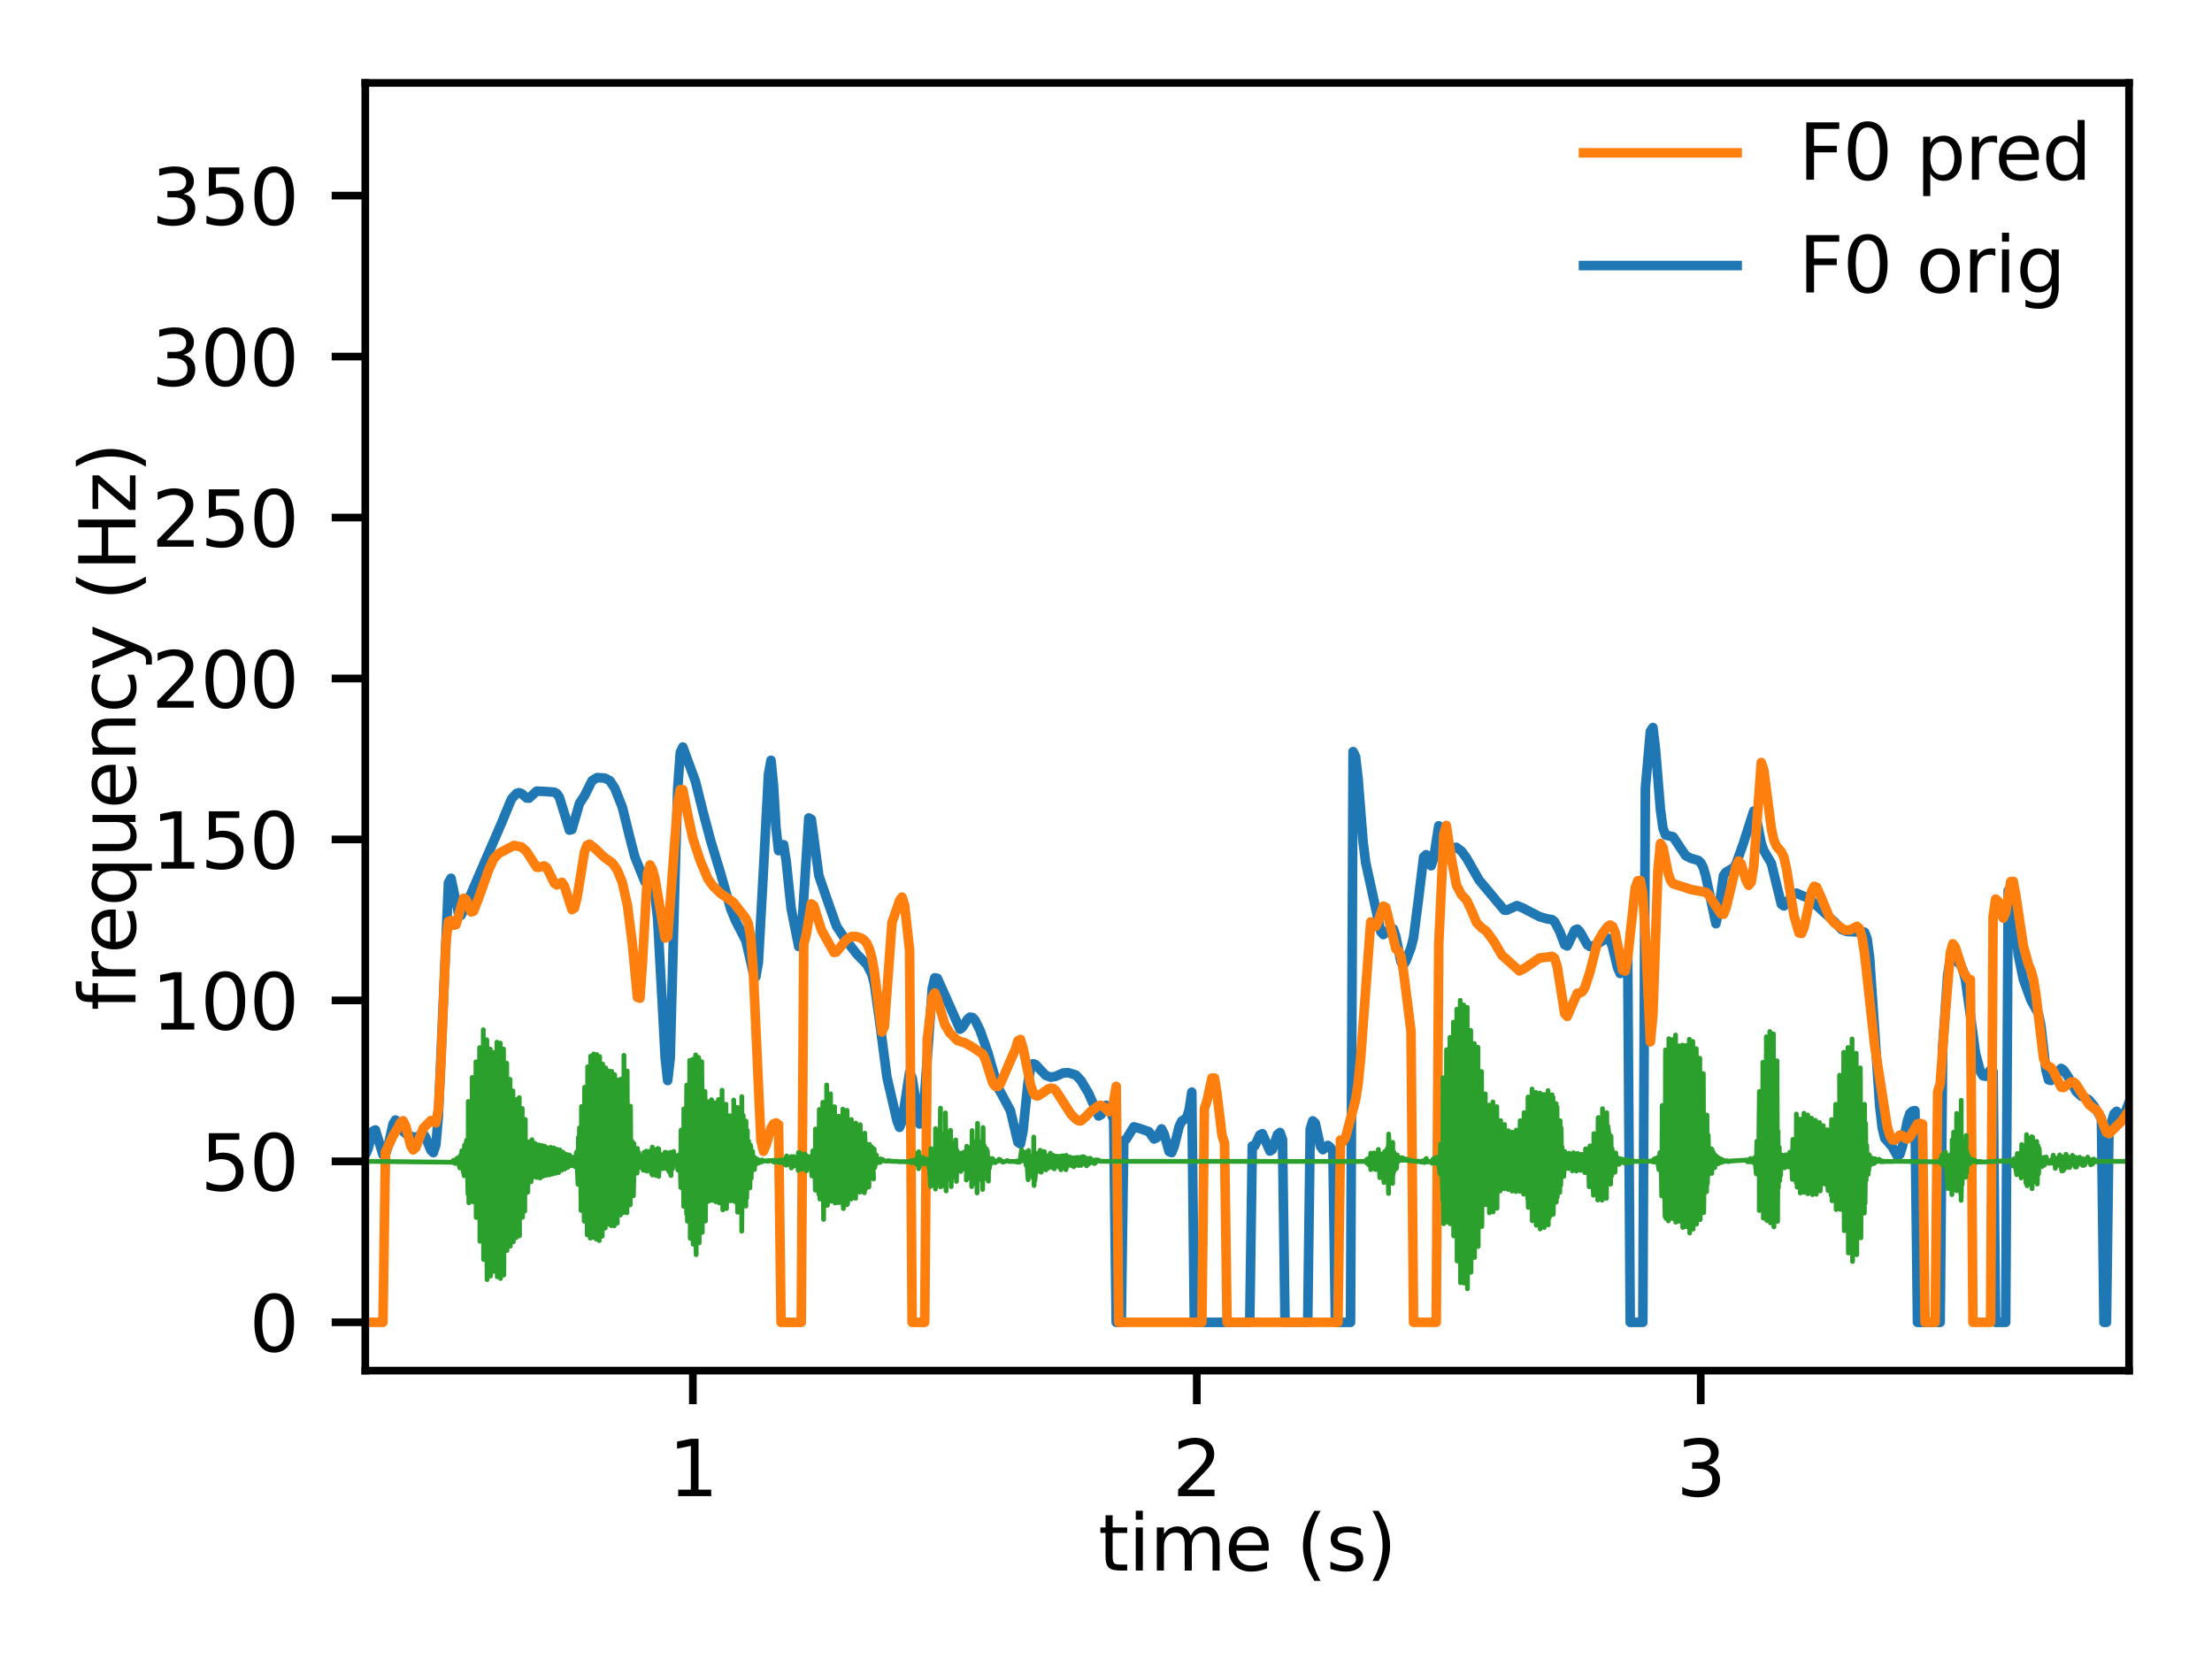 <svg xmlns="http://www.w3.org/2000/svg" xmlns:xlink="http://www.w3.org/1999/xlink" width="307.2" height="230.4" viewBox="0 0 230.4 172.8"><defs><style>*{stroke-linejoin:round;stroke-linecap:butt}</style></defs><g id="figure_1"><path id="patch_1" d="M0 172.8h230.4V0H0z" style="fill:#fff"/><g id="axes_1"><path id="patch_2" d="M38.05 142.76h183.71V8.64H38.05z" style="fill:#fff"/><g id="matplotlib.axis_1"><g id="xtick_1"><g id="line2d_1"><defs><path id="mbd46552c22" d="M0 0v3.5" style="stroke:#000;stroke-width:.8"/></defs><use xlink:href="#mbd46552c22" x="72.168" y="142.76" style="stroke:#000;stroke-width:.8"/></g><g id="text_1" transform="matrix(.08 0 0 -.08 69.623 155.839)"><defs><path id="DejaVuSans-31" d="M794 531h1031v3560L703 3866v575l1116 225h631V531h1031V0H794z" transform="scale(.016)"/></defs><use xlink:href="#DejaVuSans-31"/></g></g><g id="xtick_2"><use xlink:href="#mbd46552c22" id="line2d_2" x="124.656" y="142.76" style="stroke:#000;stroke-width:.8"/><g id="text_2" transform="matrix(.08 0 0 -.08 122.111 155.839)"><defs><path id="DejaVuSans-32" d="M1228 531h2203V0H469v531q359 372 979 998 621 627 780 809 303 340 423 576 121 236 121 464 0 372-261 606-261 235-680 235-297 0-627-103-329-103-704-313v638q381 153 712 231 332 78 607 78 725 0 1156-363 431-362 431-968 0-288-108-546-107-257-392-607-78-91-497-524-418-433-1181-1211" transform="scale(.016)"/></defs><use xlink:href="#DejaVuSans-32"/></g></g><g id="xtick_3"><use xlink:href="#mbd46552c22" id="line2d_3" x="177.145" y="142.76" style="stroke:#000;stroke-width:.8"/><g id="text_3" transform="matrix(.08 0 0 -.08 174.6 155.839)"><defs><path id="DejaVuSans-33" d="M2597 2516q453-97 707-404 255-306 255-756 0-690-475-1069Q2609-91 1734-91q-293 0-604 58T488 141v609q262-153 574-231 313-78 654-78 593 0 904 234t311 681q0 413-289 645-289 233-804 233h-544v519h569q465 0 712 186t247 536q0 359-255 551-254 193-729 193-260 0-557-57-297-56-653-174v562q360 100 674 150t592 50q719 0 1137-327 419-326 419-882 0-388-222-655t-631-370" transform="scale(.016)"/></defs><use xlink:href="#DejaVuSans-33"/></g></g><g id="text_4" transform="matrix(.08 0 0 -.08 114.392 163.581)"><defs><path id="DejaVuSans-74" d="M1172 4494v-994h1184v-447H1172V1153q0-428 117-550t477-122h590V0h-590q-666 0-919 248-253 249-253 905v1900H172v447h422v994z" transform="scale(.016)"/><path id="DejaVuSans-69" d="M603 3500h575V0H603zm0 1363h575v-729H603z" transform="scale(.016)"/><path id="DejaVuSans-6d" d="M3328 2828q216 388 516 572t706 184q547 0 844-383 297-382 297-1088V0h-578v2094q0 503-179 746-178 244-543 244-447 0-707-297-259-296-259-809V0h-578v2094q0 506-178 748t-550 242q-441 0-701-298-259-298-259-808V0H581v3500h578v-544q197 322 472 475t653 153q382 0 649-194 267-193 395-562" transform="scale(.016)"/><path id="DejaVuSans-65" d="M3597 1894v-281H953q38-594 358-905t892-311q331 0 642 81t618 244V178Q3153 47 2828-22t-659-69q-838 0-1327 487-489 488-489 1320 0 859 464 1363 464 505 1252 505 706 0 1117-455 411-454 411-1235m-575 169q-6 471-264 752-258 282-683 282-481 0-770-272t-333-766z" transform="scale(.016)"/><path id="DejaVuSans-28" d="M1984 4856q-418-718-622-1422-203-703-203-1425 0-721 205-1429t620-1424h-500Q1016-109 783 600T550 2009q0 697 231 1403 232 707 703 1444z" transform="scale(.016)"/><path id="DejaVuSans-73" d="M2834 3397v-544q-243 125-506 187-262 63-544 63-428 0-642-131t-214-394q0-200 153-314t616-217l197-44q612-131 870-370t258-667q0-488-386-773Q2250-91 1575-91q-281 0-586 55T347 128v594q319-166 628-249 309-82 613-82 406 0 624 139 219 139 219 392 0 234-158 359-157 125-692 241l-200 47q-534 112-772 345-237 233-237 639 0 494 350 762 350 269 994 269 318 0 599-47 282-46 519-140" transform="scale(.016)"/><path id="DejaVuSans-29" d="M513 4856h500q468-737 701-1444 233-706 233-1403 0-700-233-1409T1013-844H513q415 716 620 1424t205 1429q0 722-205 1425-205 704-620 1422" transform="scale(.016)"/></defs><use xlink:href="#DejaVuSans-74"/><use xlink:href="#DejaVuSans-69" x="39.209"/><use xlink:href="#DejaVuSans-6d" x="66.992"/><use xlink:href="#DejaVuSans-65" x="164.404"/><use xlink:href="#DejaVuSans-28" x="257.715"/><use xlink:href="#DejaVuSans-73" x="296.729"/><use xlink:href="#DejaVuSans-29" x="348.828"/></g></g><g id="matplotlib.axis_2"><g id="ytick_1"><g id="line2d_4"><defs><path id="m9a63756d0e" d="M0 0h-3.5" style="stroke:#000;stroke-width:.8"/></defs><use xlink:href="#m9a63756d0e" x="38.05" y="137.731" style="stroke:#000;stroke-width:.8"/></g><g id="text_5" transform="matrix(.08 0 0 -.08 25.96 140.77)"><defs><path id="DejaVuSans-30" d="M2034 4250q-487 0-733-480-245-479-245-1442 0-959 245-1439 246-480 733-480 491 0 736 480 246 480 246 1439 0 963-246 1442-245 480-736 480m0 500q785 0 1199-621 414-620 414-1801 0-1178-414-1799Q2819-91 2034-91q-784 0-1198 620-414 621-414 1799 0 1181 414 1801 414 621 1198 621" transform="scale(.016)"/></defs><use xlink:href="#DejaVuSans-30"/></g></g><g id="ytick_2"><use xlink:href="#m9a63756d0e" id="line2d_5" x="38.05" y="120.966" style="stroke:#000;stroke-width:.8"/><g id="text_6" transform="matrix(.08 0 0 -.08 20.87 124.005)"><defs><path id="DejaVuSans-35" d="M691 4666h2478v-532H1269V2991q137 47 274 70 138 23 276 23 781 0 1237-428 457-428 457-1159 0-753-469-1171Q2575-91 1722-91q-294 0-599 50Q819 9 494 109v635q281-153 581-228t634-75q541 0 856 284 316 284 316 772 0 487-316 771-315 285-856 285-253 0-505-56-251-56-513-175z" transform="scale(.016)"/></defs><use xlink:href="#DejaVuSans-35"/><use xlink:href="#DejaVuSans-30" x="63.623"/></g></g><g id="ytick_3"><use xlink:href="#m9a63756d0e" id="line2d_6" x="38.05" y="104.201" style="stroke:#000;stroke-width:.8"/><g id="text_7" transform="matrix(.08 0 0 -.08 15.78 107.24)"><use xlink:href="#DejaVuSans-31"/><use xlink:href="#DejaVuSans-30" x="63.623"/><use xlink:href="#DejaVuSans-30" x="127.246"/></g></g><g id="ytick_4"><use xlink:href="#m9a63756d0e" id="line2d_7" x="38.05" y="87.436" style="stroke:#000;stroke-width:.8"/><g id="text_8" transform="matrix(.08 0 0 -.08 15.78 90.475)"><use xlink:href="#DejaVuSans-31"/><use xlink:href="#DejaVuSans-35" x="63.623"/><use xlink:href="#DejaVuSans-30" x="127.246"/></g></g><g id="ytick_5"><use xlink:href="#m9a63756d0e" id="line2d_8" x="38.05" y="70.671" style="stroke:#000;stroke-width:.8"/><g id="text_9" transform="matrix(.08 0 0 -.08 15.78 73.71)"><use xlink:href="#DejaVuSans-32"/><use xlink:href="#DejaVuSans-30" x="63.623"/><use xlink:href="#DejaVuSans-30" x="127.246"/></g></g><g id="ytick_6"><use xlink:href="#m9a63756d0e" id="line2d_9" x="38.05" y="53.906" style="stroke:#000;stroke-width:.8"/><g id="text_10" transform="matrix(.08 0 0 -.08 15.78 56.945)"><use xlink:href="#DejaVuSans-32"/><use xlink:href="#DejaVuSans-35" x="63.623"/><use xlink:href="#DejaVuSans-30" x="127.246"/></g></g><g id="ytick_7"><use xlink:href="#m9a63756d0e" id="line2d_10" x="38.05" y="37.141" style="stroke:#000;stroke-width:.8"/><g id="text_11" transform="matrix(.08 0 0 -.08 15.78 40.18)"><use xlink:href="#DejaVuSans-33"/><use xlink:href="#DejaVuSans-30" x="63.623"/><use xlink:href="#DejaVuSans-30" x="127.246"/></g></g><g id="ytick_8"><use xlink:href="#m9a63756d0e" id="line2d_11" x="38.05" y="20.375" style="stroke:#000;stroke-width:.8"/><g id="text_12" transform="matrix(.08 0 0 -.08 15.78 23.415)"><use xlink:href="#DejaVuSans-33"/><use xlink:href="#DejaVuSans-35" x="63.623"/><use xlink:href="#DejaVuSans-30" x="127.246"/></g></g><g id="text_13" transform="matrix(0 -.08 -.08 0 14.116 105.261)"><defs><path id="DejaVuSans-66" d="M2375 4863v-479h-550q-309 0-430-125-120-125-120-450v-309h947v-447h-947V0H697v3053H147v447h550v244q0 584 272 851 272 268 862 268z" transform="scale(.016)"/><path id="DejaVuSans-72" d="M2631 2963q-97 56-211 82-114 27-251 27-488 0-749-317t-261-911V0H581v3500h578v-544q182 319 472 473 291 155 707 155 59 0 131-8 72-7 159-23z" transform="scale(.016)"/><path id="DejaVuSans-71" d="M947 1747q0-634 261-995t717-361 718 361q263 361 263 995t-263 995q-262 361-718 361t-717-361-261-995M2906 525q-181-312-458-464-276-152-664-152-634 0-1033 506-398 507-398 1332t398 1331q399 506 1033 506 388 0 664-152 277-151 458-463v531h575v-4831h-575z" transform="scale(.016)"/><path id="DejaVuSans-75" d="M544 1381v2119h575V1403q0-497 193-746 194-248 582-248 465 0 735 297 271 297 271 810v1984h575V0h-575v538q-209-319-486-474-276-155-642-155-603 0-916 375-312 375-312 1097m1447 2203" transform="scale(.016)"/><path id="DejaVuSans-6e" d="M3513 2113V0h-575v2094q0 497-194 743-194 247-581 247-466 0-735-297-269-296-269-809V0H581v3500h578v-544q207 316 486 472 280 156 646 156 603 0 912-373 310-373 310-1098" transform="scale(.016)"/><path id="DejaVuSans-63" d="M3122 3366v-538q-244 135-489 202t-495 67q-560 0-870-355-309-354-309-995t309-996q310-354 870-354 250 0 495 67t489 202V134Q2881 22 2623-34q-257-57-548-57-791 0-1257 497-465 497-465 1341 0 856 470 1346 471 491 1290 491 265 0 518-55 253-54 491-163" transform="scale(.016)"/><path id="DejaVuSans-79" d="M2059-325q-243-625-475-815-231-191-618-191H506v481h338q237 0 368 113 132 112 291 531l103 262L191 3500h609L1894 763l1094 2737h609z" transform="scale(.016)"/><path id="DejaVuSans-48" d="M628 4666h631V2753h2294v1913h631V0h-631v2222H1259V0H628z" transform="scale(.016)"/><path id="DejaVuSans-7a" d="M353 3500h2731v-525L922 459h2162V0H275v525l2163 2516H353z" transform="scale(.016)"/></defs><use xlink:href="#DejaVuSans-66"/><use xlink:href="#DejaVuSans-72" x="35.205"/><use xlink:href="#DejaVuSans-65" x="74.068"/><use xlink:href="#DejaVuSans-71" x="135.592"/><use xlink:href="#DejaVuSans-75" x="199.068"/><use xlink:href="#DejaVuSans-65" x="262.447"/><use xlink:href="#DejaVuSans-6e" x="323.971"/><use xlink:href="#DejaVuSans-63" x="387.35"/><use xlink:href="#DejaVuSans-79" x="442.33"/><use xlink:href="#DejaVuSans-28" x="533.297"/><use xlink:href="#DejaVuSans-48" x="572.311"/><use xlink:href="#DejaVuSans-7a" x="647.506"/><use xlink:href="#DejaVuSans-29" x="699.996"/></g></g><path id="line2d_12" d="M19.679 137.73h7.873l.263-19.615.525-1.331.262-.049.262.638.525 1.889.263.12.787-1.364.263.217 1.05 2.3.262-.063.262-.335.525-1.16.525-1.675.525-2.175.262-.556.263-.058.525.41.262-.211.263-.648.262-1.402.525-3.8.262.281.263 1.63 1.05 9.226.262.305.262-.569.525-1.909.263-.134.787 2.58.263-.053.262-.787.525-2.358.262-.414.263.3.525.888.525.429.787.214.787-.43.263.438.525 1.311.262.246.262-.806.263-3.043 1.05-24.262.262-.464.787 3.685.263.165.525-1.05 2.362-5.485 1.312-3.034 1.05-2.537.525-.574.262-.08.262.085.525.457.263.02.787-.73.787.03 1.05.08.263.144.262.382.525 1.694.525 1.732.262-.066.788-2.717.525-.805.787-1.563.525-.321.787.051.525.265.525.786.787 1.98.787 3.188.525 2.01 1.05 2.59.787.596.263.86.262 2.321.525 9.571.263 4.961.262 2.376.263-2.31.524-19.805.263-8.408.262-3.644.263-.572 1.312 3.564.787 3.17.788 2.969 1.05 3.461 1.05 3.684.524 1.27 1.05 2.043.525 2.225.262 1.214.263.332.262-1.52.525-9.532.525-10.029.262-1.467.263 2.642.262 4.434.263 2.33.262-.175.263-.444.262 1.648.525 4.996.787 3.965.263-.974.787-12.42.262.143.788 5.874.787 2.284 1.05 2.975.787 1.182 1.312 1.71 1.05 1.077.525 1 .262.997.525 3.69.788 6.058 1.05 4.552.262.683.262-.612.788-5.09.262.524.787 4.83.263-.443.262-2.667.788-11.03.262-1.08.263.047.787 1.744 1.575 3.557.262-.193.525-.85.262-.212.263.04.262.28.525 1.075.787 2.242 1.05 3.644 1.312 2.439.525 2.207.263 1.104.262.162.263-1.3.524-5.08.263-1.472.262-.487.263.088 1.05 1.117.524.194.525-.093.788-.35.525-.023.787.243.525.566.787 1.311 1.05 2.383.262-.135.525-.976.263.218.525 1.29.262 21.099h.525l.262-18.942.263-.139.787-1.279.525.141 1.05.361.525.761.262-.118.525-.93.262.516.525 1.842.263.112.262-.635.525-2.093.262-.548.525-.36.263-.9.262-1.763.263 23.974h5.773l.263-18.365.262-.018.525-1.13.263-.133.787 1.81.262-.169.525-1.556.263-.21.262.725.263 19.046h2.362l.262-20.13.263-.853.262.241.525 2.375.262.385.525-.446.263.206.262.451.262 17.77h1.575l.263-59.44.262.527.262 2.32.525 6.586.263 2.116 1.574 7.197.263.303.262-.172.525-.552.263.154.262.804.525 2.6.262.338.263-.423.525-1.383.262-1.045.525-4.09.525-4.304.262-.243.525 1.153.263-.81.525-3.35.262.403.525 1.72.262.24.788-.123.525.393.525.71 1.312 2.3 2.624 3.14.263.01 1.05-.482.524.2 1.837.95.788.228.525.09.262.212.525 1.013.525 1.386.262.123.788-1.646.262-.108.262.256.788 1.387.262.168.525-.12.787-.47.525-.294.263.232.262.714.525 2.174.263.574.262-.16.525-1.719.262 38.214h1.313l.262-55.607.525-5.955.262-.39.263 2.17.525 6.419.262 1.911.263.692.787.191 1.312 1.954.525.277.787.227.263.233.262.516.263.92 1.05 4.921.262-1.24.525-3.774.262-.353.787-.455.263-.399.787-2.222 1.05-3.286.262.66.525 2.69.263.758.787 1.332.525 2.15.525 2.124.262.163.525-.64.525-.65.263-.037 1.312.573 2.624 2.399.788.833.524.186 1.313.064.262-.052.262.061.263.659.262 1.967.525 7.646.525 7.822.263 2.269.262 1.093.787.9.525.964.263-.17.262-.825.525-2.679.262-.774.263-.236.262-.052.263 22.052h2.362l.262-28.665.525-7.574.263-1.583.262-.25.787.815.263.535.262.976.525 3.755.525 3.931.525 1.972.262.407.263.053.525-.656.262.157.263 26.127h1.05l.262-44.97.262.449.263 1.717.525 4.518.524 2.552.788 2.164.787 1.414.262 1.29.525 4.625.263.983.262.064 1.05-1.255.262.169.525.795.788 1.453.525.478.787.377.525.627.787 1.322.263 21.228h.262l.262-19.968.525-1.762.263-.246.525.638.262-.271.525-1.326 1.05-.782.262.383 1.312 4.637.263.806.262 17.89h.525l.263-29.102.262-.953.263.294.787 4.563.525 1.355 1.05 5.438.262-.084.262-.364.263.07.262.572.263 18.212h.262l.263-17.877.525-1.617.262-.006.192.445h0" clip-path="url(#p16bd7ea225)" style="fill:none;stroke:#1f77b4;stroke-linecap:square"/><path id="line2d_13" d="M19.679 137.73h20.208l.263-17.725.787-1.679.525-.894.262-.526.263-.165.262.524.525 2.06.262.446.263-.236.787-2.01.788-.808.524.239.263-1.403.262-4.82.525-12.625.263-2.124.262-.093.263.483.262-.066.787-2.751.263.144.525 1.28.262-.084.525-1.37 1.05-2.945.525-1.146.524-.55 1.575-.825.787.16.525.472 1.05 1.635.263.012.524-.146.263.185.525 1.067.262.54.263.185.525-.273.262.383.787 2.46.263-.157.262-1.045.788-4.83.262-.668.262-.115.525.413 1.05.991.787.55.525.744.525 1.304.525 2.337.525 4.058.525 5.564.262.081.263-3.77.525-9.212.262-.891.262.486.263.98 1.05 6.135.262-.117 1.05-14.017.262-1.308.263.004.525 2.647.525 2.437.787 2.356.787 1.862.525.733.787.76 1.313.915 1.312 1.677.262.572.263 1.488.262 3.594.788 17.477.262 1.135.262-.606.525-1.8.263-.443.262-.104.263.17.262 20.603h2.1l.262-39.368.263-1.042.524-3.172.263.194.787 2.514 1.312 2.35.263-.056 1.05-1.313.524-.285h.525l.525.185.263.187.262.33.263.552.262.911.262 1.43.788 6.339.262-.553.788-10.825.787-2.29.262-.378.263.796.525 4.714.262 38.78h1.312l.263-29.425.525-4.452.262-.426.263.63.787 2.675.525.858.787.795.787.24.788.441 1.05.713.262.54.787 2.472.263.35.262.024.263-.263 1.574-3.615.263-.882.262-.132.263.85.787 3.872.262.776.263.34.262.028.525-.335.525-.37.262-.093.263.036.262.207.525.804 1.05 1.65.525.535.262.16.263.017.525-.458.525-.55.787-.574.262-.029.263.14.525.508.262-.158.263-.936.262-1.538.262 24.575h8.661l.262-22.264.263-.775.525-2.406.262.003.263 1.656.525 4.321.262.824.262 18.64h11.548l.262-18.987.263.178.262-.432 1.05-3.92.262-1.658.263-2.624 1.05-14.26.525.466.262-.536.525-1.569.262.127 1.05 4.329.263.19.262.575.262 1.534.788 6.278.262 30.31h2.362l.263-39.366.525-11.453.262-.932.525 3.415.525 2.769.525 1.037.525.532.524 1.105.525 1.25.525.547.525.379.787 1.095.788 1.362 1.837 1.655.525-.255 1.574-1.081.525-.072.525-.052.263-.054.262.203.262.826.788 4.954.262.271 1.05-2.406.262-.023.263-.153.262-.42.525-1.61.788-3.119.524-.92.525-.705.263-.162.262.146.263.603.787 3.948.262.092.263-1.44.787-7.234.263-.725.262-.015.263 1.387.262 4.204.525 11.203.262-2.808.525-15.128.263-2.724.262.426.525 2.64.262.78.263.346.787.245 1.05.352 1.575.292.262.236 1.312 2.007.263.045.262-.623 1.05-4.355.262-.563.263.286.525 1.778.262.464.263-.325.262-1.647.787-10.817.263.758.787 6.132.263 1.186.262.625.525.613.262.581.263 1.165.787 4.898.525 1.79.262.056.263-.634.787-3.759.263-.52.262.106.525 1.2.787 1.894.525.617 1.05.737.525.019.787-.401.263.257.262.89.262 1.701 1.05 9.584 1.312 8.44.263.884.262.478.263.032.525-.528.262.076.263.246.262.086.262-.221.788-1.342.262-.062.263.078.262 20.645h1.05l.262-24.004.263-.823.525-7.226.525-6.405.262-.967.262.336.788 2.49.525.851.262.05.263 35.698h1.837l.262-42.285.263-1.797.262.219.262 1.177.263.59.262-.572.525-3.228.263-.026.262 1.423.787 5.266.525 1.937.263.627.262.932.263 1.617.787 6.601.262.69.525.3.263.42.787 1.616.262.04.788-.582.262.018.263.237 1.312 2.09.525.412.262.164.263.337.787 1.997.262.13 1.313-1.3.787-1.128.262.468.788 3.768.262 17.842h7.349l.262-35.885.263-2.485.262-1.414.192.163h0" clip-path="url(#p16bd7ea225)" style="fill:none;stroke:#ff7f0e;stroke-linecap:square"/><path id="line2d_14" d="m38.047 120.968.731-.002 8.264.094.026.023.07-.101.071-.119.036.138.099.15-.063-.251.086.09.03-.132.055.329.013-.115.023.076.04-.214.045-.253.056.282.01-.05.05-.323.048.374.155.685-.089-.851.092.82.082-1.297.046.89.01.34.065-1.667.007-.023.013.284.144 1.979.004-.096.121-2.75-.046 3.182.069-1.976.046 1.95.052-3.099.089-.573-.056 3.07.072-2.242.007.193.131 4.611.017-.827.01-8.839.058 10.559.046-6.782.073 3.745-.06-4.47.112 3.054.007-1.375.068 3.018.03-.872.095 3.436-.026-12.818.036 7.985.023 4.96.03-8.926.062 4.843.026-1.734-.013 2.196.095-.123.121 3.317.014-14.142.026 16.217.078-10.394.02 7.939.095-4.293.017-1.174.023 4.372.052-.204.072-13.944-.026 15.99.05-4.424.006 8.606.062-15 .043 8.593.016-6.024.063 6.25.036-2.604.101 5.628-.059-7.067.076 6.243.013-18.056.03 23.936.075-15.809.013 12.663.03-13.706.075 6.837.01-2.797.003-1.046.026 8.361.07-4.784.065 12.374-.03-24.98.06 7.14.062 12.348.03-14.963.039 6.783.01-2.733.065 8.402.03-3.618.095 11.25-.03-23.634.046 16.713.105-12.994-.033 13.007.043-4.783.075-3.76-.059 9.213.086-2.801.042 2.873.03-6.384.01.094.01-10.83.026 22.8.075-15.941.072 10.221-.026-12.254.079 8.003.118-13.9-.026 17.762.032-13.37.023 20.047.096-7.94.003.096.003-1.318.02-8.334.023 10.355.075-6.177.023 3.304.043 2.563.023-9.028.006-7.867.027 24.522.075-17.574.023 11.43.023-12.019.069 7.24.033-3.16.016 4.662.043 1.836.023-8.71.006-7.606.027 23.537.075-17.425.023 13.003.023-14.363.072 9.257.056 2.616-.03-8.304.076 7.627.01-14.48.026 19.513.079-10.484.02 8.283.022-13.207.046 3.508.003-.836.073 8.057.006 2.013.053-14.823.013 1.16.003-1.495.026 17.377.072-12.123.007 9.644.026-12.19.079 7.284.095-8.792-.046 13.72.066-8.395.023 10.392.023-14.556.065 6.788.007 3.496.01-8.73.092 4.769.095-6.576-.06 12.273.066-6.359.02 8.453.026-13.635.063 5.735.003.033.006 4.067.01-8.939.092 4.866.092-6.707-.06 12.261.067-4.721.02 6.863.025-12.598.063 4.646.01 4 .023-8.16.078 4.46.089-5.609-.06 11.288.08-5.591.01 5.633.072-9.781.026 6.573.023-6.093.088 5.156.02 3.497.056-8.295.003-1.243.026 7.716.08-5.421.071 3.372.043-1.425.043 3.324.045-3.955.007.244.06-1.528-.027 2.614.079-1.47.072 1.106-.026-1.455.068 1.225.036.997.023 1.144.073-2.527.02-1.856.075 2.284.013-.414.134 2.003-.124-2.43.128 2.417.092-3.484.036.506.088 1.795-.075-1.862.108 1.614.007-.177.039.943.02.744.075-2.27.053-1.134.042 1.387.01-.172.013-.055.128 2.294.125-3.403.02.332.12 1.995.004-.082.05.957.078-2.427.05-.7.071 1.474.119 1.58-.076-1.639.128.816.075-2.05.066.861.135 1.953.006-.147.122-2.717.052 1.038.138 1.746.046-.728.082-1.995.042 1.033.007-.032.016.283.118 1.36.023-.275.092-1.981.02-.248.062 1.053.125 1.385.056-.859.072-1.516.056.909.14 1.216.024-.243.105-1.646.052.705.151 1.052.013-.11.118-1.425.06.631.13.729.014-.086.128-1.198.055.49.174.627.017-.11.091-.772.07.185.18.806.026-.296.125-1.212.033.253.006.07.121 3.02-.075-3.433.092 1.922.023-3.381.082 3.977.003-.06.033-4.91.108 2.565.053 6.042.032-6.874.014-3.95.042 8.55.043-.964.013-3.018.02-4.478.052 7.538.036-2.65.013-1.746.04 6.09.026 2.617.03-9.798.01-4.15.042 12.668.053-5.62.022-5.746.046 9.923.043-4.626.023-1.05.026 5.626.023 4.204.043-17.52.046 15.005.069-12.167.046 10.634.055-5.764.04 7.257.013 2.895.043-18.964.052 15.225.066-11.875.039 12.049.072-5.913.017 3.612.026 5.787.033-15.063.006-4.048.043 17.65.052-7.54.023-6.732.036 12.105.05-4.778.02-1.572.032 6.977.016 3.182.04-19.238.049 15.466.066-12.087.055 7.69.053-2.278.026 5.72.02 4.874.042-19.172.05 15.5.062-11.738.066 5.715.046-1.243.016 3.37.026 7.12.046-17.938.05 14.81.055-11.978.072 6.354.043-1.56.026 5.847.02 3.616.042-15.955.004-.74.042 14.72.007-.753.052-11.566.082 6.896.082 6.99-.045-8.77.068 2.913.023-10.113.043 13.608.056-10.861.003-.63.036 10.347.036-3.202.007-.092.003.127.085 6.826-.046-8.517.066 3.14.023-10.703.062 13.87.036-11.247.004-.582.036 9.2.03-1.908.104 6.767-.049-8.171.069 2.563.023-10.139.066 13.545.032-10.997.004-.585.033 8.448.032-.931.109 5.984-.056-7.974.072 4.813.026-11.742.066 12.722.033-9.208.006-1.352.056 7.607.03-2.266.088 6.554-.046-7.146.069 2.234.023-9.244.062 12.974.03-7.91.01-2.162.055 7.293.03-2.635.112 6.341-.066-7.162.069 5.218.023-14.436.069 15.542.023-6.423.013-3.705.069 6.785.01-.993.049-2.385.026 3.695.05 3.885.022-11.64.003-3.133.07 13.305.032-7.168.003-.205.046 3.216.082-1.389.036 3.752.007-.192.02 1.514.02 1.121.029-10.283.036 5.304.108-1.677-.069 4.798.072-4.106.03 3.125.089-.336.091-3.222-.049 5.446.076-4.223.023 1.826.075-2.484.01.569.01-.569.016 1.013.007-.188.023 1.451.032-2.316.06 1.837.085-1.853-.04 2.581.073-2.03.006.705.089-.85.016.283.003-.246.04 1.215.059-.827.115 1.17.105-1.138.016.157.062-.234.053 1.385.095-1.765-.085 1.859.105-1.541.026 1.513-.007-1.668.096 1.181.101-1.469-.062 2.03.072-1.489.046 1.549-.016-1.725.082 1.193.006-1.322.056 1.593.05-.71.052.713.006-1.652.036 1.056.053-1.23.016 1.894.04-.857.085 1.208-.003-2.056.006.754.102-1.365-.095 2.759.098-1.126.003 1.272.004-2.647.101.895.073.72-.046-.933.085.689.098 1.303.007-2.602.003 2.39.007-2.45.101 1.532.046-1.336.017 1.849.046-1.698.105 2.292-.086-2.77.089.535.013-.494-.007 2.873.07-1.625.045.632-.006-1.237.069.886.062-.928.016 1.256.033-.692.102.903-.007-1.203.01.333.043-.432-.017 1.14.076-.419.003.514.053-1.048.052.862.046-1.451-.007 1.638.076-1.355.098 1.432-.088-1.724.101.81.023-.747.056 1.584.026-.79.109.732-.06-1.428.063.785.046-.888-.017 1.974.08-.756.091-1.275.007 2.394.006-2.03.026 2.068-.016-2.387.102 1.206.052-1.09.017 1.548.046-1.193.062.67.016-1.265.03.618.003-.253.085.81.017-.631.108.777-.089-.889.092.4.013-.385.076 1.02.016-.222.082.69-.062-1.017.085.046.095-.622-.068.909.091-.57.102 1.442-.026-1.773.046 1.253.003-.033.01.863.026 1.325.02-5.074.013-.92.023 4.32.075-3.608.102 4.316.02-1.914.003-.002.007.068.042 4.778.007-5.184.006-4.972.073 8.872.036-8.244.003-.03.102 7.173.023-2.281.003-.019.065-7.957-.016 13.429.05-2.956.006-2.76.052-5.252-.023 11.726.08-4.54.032-5.864.075 6.268.03 4.06.02-16.678.039 10.1.072-6.481-.056 14.912.089-3.9.036-7.629.072 6.026.112 6.12-.056-19.257.059 15.86.05-12.372.071 3.286.105 10.102.013-5.262.01-12.079.056 20.815.053-18.271.006 3.388.016 9.701.099-5.115.072 5.41.01-9.608.006-6.055.053 19.314.052-14.499.004-1.476.016 11.551.072-2.714.004.088.01-2.218.036-1.55.022 7.22.027-1.107.082 3.612-.056-17.772.069 9.054.059 3.175-.02-7.357.07 3.607.006.545.114 5.097-.052-5.416.06 4.716.029-10.33.052 13.505.06-10.412.038 7.194.076-3.656.092 3.784-.076-3.952.086.836.01-6.228.055 10.37.05-7.318.006.162.04 5.647.078-4.284.003-.228.046 3.13.043 2.528.026-10.217.046 9.721.03.77.01-3.637.013-3.605.072 5.36.026-3.308.128 4.223-.105-5.803.108 5.653.03-9.047.072 9.718.003.586.046-8.092.05 6.27.072-4.442.039 3.672.079-8.058-.013 9.595.052-2.094.04 3.275.039-8.085.006 1.076.043 4.639.052-4.793.027 1.164.003-.127.026 2.645.01-.035.079 2.934-.05-3.39.053 1.668.01-9.437.075 12.464.027-5.536.01-3.516.055 5.754.046-2.616.013-1.413.076 4.236.01-.633.095-7.285-.043 9.592.066-3.035.065-4.54-.036 8.858.079-6.412.01 3.79.078-4.816.023 2.056.122 4.51.003-1.564.03-7.239.075 8.867.01-6.822.003-.65.076 5.776.016-2.209.108 1.596-.055-4.138.062 3.124.095-5.022-.016 7.686.02-4.352.088 5.075-.072-10.565.092 5.454.068 2.992-.036-5.262.08 3.702.032-3.169.052 4.13.023-.75.01-.66.046 2.001.02 2.545.006-7.256.004-2.96.01 10.925.095-6.096.042-2.768.033 5.418.026-.283.05-4.093.062 3.662.098 3.518-.078-5.123.082 2.718.026-9.002-.01 14.02.095-8.76.062-3.296-.045 7.254.072-2.608.026 2.314.052-5.109.033 3.506.007-1.506.04 2.875.058-.188.033 2.906.01-8.859.056 5.957.091-4.967-.075 7.023.098-4.907.03 2.195.072-3.232.013 2.496.007-1.155.079 2.08.016-.172.023 1.643.056-4.472.016.68.023-.514.036 3.308.04-1.366.118-1.43-.053 1.476.06-.656.091.674-.079-1.112.109.794.02-.062.016.462.013-.159.006.469.072-1.233.023.087.05.612.098-.277.102-.259-.089.32.099-.092.065.17-.056-.247.102.126.108-.12-.091.168.098-.12.108.081-.092-.143.095.1.092-.175-.075.184.102-.102.095-.015-.066.088.079-.05.338-.01.003.02.056.012.04-.054.009.006h.082l-.075.044.098-.026.003.04.076-.075.03.019.294-.023.105.14-.095-.165.105.157.086-.146.006.19.017-.166.003.12.108-.07.099-.066-.092.089.095-.018.026.072-.007-.136.09.074.1-.047-.094.087.098-.025.046.095.036-.218.026.139.072-.163.027.273.006-.173.072.177.007-.25.033.11.049.12.026-.214.033.171.026-.216-.006.272.095-.224.108-.105.003.547.105-.742-.006.788.016-.68.043.683.016-.964.053.699.02.08-.004-.469.007.415.062-.502.036.635.013-.529.007.51.003-.531.102.499.065-.607.027.76.016-.714.085 1.013-.006-1.193.03.506.042-.486-.036.89.102-.306.032.228.05-.6.006.472.036-.699-.026.991.102-.418.082-.45.006.711.007-.373.013.496.026-.854.072.725.02.12.092-.86.056 1.346.026-1.85.026 1.477.105-1.237-.036 1.386.046-1.255.046 1.127-.016-1.472.082 1.048.068-.883-.016 1.536.06-1.448.045 1.189.066-.92.088.733-.049-.782.072.615.092-.964.007 1.523.006-.723.092.907-.016-1.337.036.85.065-1.03-.016 1.545.065-.754.092.407-.072-1.025.085.842.014-.636.042.682.056-.406.007.407.052-.736.02.166.049-.424.04.973.012-.427.089 1.484.036-.397.062-2.227.066.241.069-.075.111 2.987.017.951.006-4.484.004-1.89.01 5.868.091-1.241.023-.644.027-3.46.085 2.973.043-2.44.042 4.52.007-.639.023 1.856.052-8.824.02 3.659.092-1.242-.056 6.912.062-4.687.07 3.018-.057-6.689.096 3.464.032-1.957.043 6.442.013-.395.02.828.026-5.944.003-4.158.08 12.2.025-4.516.03-5.755.072 7.345.003.235.036-4.618.007-1.165.082 5.07.003.485.056-2.713.007-8.376.078 12.539.023-4.739.01-1.067.007 2.182.069 1.97-.053-8.064.089 4.3.042-1.822.128 6.186.01-10.558.056 11.189.052-6.157.03-2.146.05 6.666.002.837.053-6.515.049 4.338.115 2.862-.102-4.32.105 3.19.007-8.6.059 10.031.046-4.278.039-3.723.05 7.002.019-3.575.118 1.943-.079-4.565.082 4.078.095-5.933-.03 9.011.05-6.01.036 5.211-.023-7.769.099 3.457.016-2.565.046 6.12.043-2.751.072 2.216-.06-5.544.096 3.11.02-.481.01 1.792.049 3.366.013-9.895.026 3.956.007-2.818.023 9.222.082-7.114.006-1.089.053 5.831.036-3.278.075 2.712-.059-5.022.095 3.058.082 4.507-.062-5.284.069.072.006-4.63.056 9.728.046-3.367.046-4.033.046 4.66.006-.264.007.97.043-4.58.059 3.663.059-2.39.04 3.226.002-.045.01 1.346.01-.258.003.586.014-8.282.068 3.557.004-.048.026 4.048.043-5.734.042 3.24.082-2.709-.062 3.962.098-1.975.076-.713-.06 1.842.073-.253.052 2.993.014-7.845.016 2.248.02-1.478.062 6.118.026-4.2.01.773.007-1.205.003-.648.062 3.913.043-2.795.006-.525.066 2.455.03-.693.085 3.245-.053-3.796.072.457.007-3.699.098 6.652.046-4.8.086 1.537.046-1.323.042 2.249.02.069.04-.819.003-.09.032 1.819.027 1.797.042-6.204.013 1.59.007-1.043.059 5.265.046-4.427.003-.05.023 1.118.04 1.294.059-2.576.177 4.431.023-2.599.04-1.842.061 3.548.004-.12.049-2.776.082.849.04-1.23.058 1.73.128 1.61-.085-2.257.105 1.149.04-2.016.072 1.919.167-1.29.03.28.137.512.013-.04.148-.29.03.118.029.186.059-.365.013.036.003-.012.04.229.02-.061.006.027.033-.167.069.134.059-.101.055.103.227.042.14.005.007-.016.128-.037.22.054.19.008.132.012.262-.003.345.04.662-.006h.109l-.096.02.102-.008.121-.023.004.01.098.012-.069-.028.079.002.207.077.006-.11.023-.068-.01.223.096-.163.068.118-.01-.14.053.05.046.123.01-.208.052.07.066-.146-.007.272.053-.165.01.15.065-.215.03.047.052-.244-.01.63.06-.326.088.433-.052-1.314.055 1.05.046-1.156-.01 1.765.076-.806.006.593.007-1.171.095.798.007-.404.049.43.056-.228.006.17.013-.274.086.066.039-.333.026.638.036-.106.004.11.046-.582.052.189.053-.117.03.253.015-.061.105.292-.072-.478.076.296.003-.227.075.367.033-.305.06-.1-.007.183.01-.099.121.897.01-.122.003-.056.066.75.065 1.28-.049-1.491.053.773.026-3.22-.01 3.834.095-1.71.01.788.056-2.464.006.394.027-.393.036 1.29.036-.7.101.859-.088-1.827.125 1.612.003-.112.052 1.3.027 1.337.01-6.287.072 4.554.026.941.01-2.664.016.517.04-1.42.039 2.275.033-1.445.036-1.185.032 1.95.017-.072.121 2.108-.065-2.72.069 2.563.065-7.534-.01 8.19.06-2.937.026 2.914.036-4.625.046 1.646.098-1.796-.052 3.586.075-2.58.115 1.988-.013-2.112.016 1.995.099-3.762-.014 5.01.02-.332.089 1.438-.076-8.13.082 5.648.03-3.444.072 4.747.01-2.316.062-1.596-.05 2.753.083-.634.075-1.268.04 1.727.095 1.348-.053-2.069.056.942.03-4.028.075 5.872.007-2.36.03-2.192.075 3.468.003-.548.066-2.711.049 1.883.023.196.013-.72.026-.614.05 1.953.012-.307.096 1.029-.01-2.132.016.418.007-2.229.078 4.324.023-.899.05-2.308.108.358.069 1.092.059-.561.01-.244.055.813.033-.347.053 1.055.042-1.485.03-.428.042 1.554.023.138.023-.785.033-.703.056 1.265.016-.324.01.06.003-.075.043-1.235.072.926.099.587-.076-1.244.099 1.027.105-1.909-.046 3.526.072-2.918.043 2.742.068-2.68.04 1.792.01.663.059-2.95.02.435.14 1.68-.045-1.732.052 1.578.053-1.103.032 1.684.013 1.489.043-5.835.056 4.416.075-2.863-.055 3.983.088-1.429.026.994.056-3.892.003-.044.014.956.032 1.958.053-2.383.04 2.023.084-.76-.059 1.2.07-.35.035 2.686.043-5.749.007-1.495.072 5.794.023-2.186.069 2.22-.05-3.982.089 1.8.03-1.436.045 2.434.04-1.433.013-.694.062 2.02.017-.475.032-.866.043 1.276.043 2.413.042-5.064.007-1.392.043 5.38.055-3.19.073 2.992-.056-3.323.098.97.01-.58.053 1.78.049-1.393.026-.417.04 1.288.137 2.041-.079-3.098.099 2.966.006.175.036-2.208.027-.11.013.657.03.307.058-.9.014.236.023.27.052-.48.03-.115.059.427.02-.257.035-.19.092.12.23.32-.217-.347.23.313.138-.087.131-.093.013.035.007.006.049-.115.033-.074.059.117.023-.055.324.248-.301-.27.308.26.141-.036.295-.128.207.1.702-.005.033.051.036-.094.043.056.075-.04.023.092.003.011.066-.093.023.003.095-.037-.026.13.042-.09.01.047.033-.277.138-.986.02.25.111.849.023-.29.003-.016.03.357.003.014.046-.298.108-.608-.072.71.089-.26.118.924.016-.008.043-.37.033.559.016-.114.098 1.436.017-1.2.02-1.849.032 2.702.063-2.048.046 1.677.072-1.37.016.267.023-.426.017-.195.039.647.043-.194.078-.041.07 1.898.035-2.21.013-2.108.033 5.05.066-3.348.02 2.841.098-1.11.118-1.69.01.089.026.804.026-.942.063.32.003-.01.01.24.138 1.313-.066-1.463.085.992.007.047.01-.434.02-1.32.026 2.244.068-1.575.023 1.613.092-.876.115-1.28-.043 1.638.053-1.453.023.844.085-.848.007-.154.04 1.703.042-1.083.082 1.27.042-.952.135.624-.115-.736.121.64.099-1.068-.026 1.292.046-.628.032.291.04-.94.026.275.023.172.013-.363.013-.348.023.707.07-.165.14.858.01.126.05-.702.009-.608.03 1.277.068-.49.017.63.04-1.13.052.651.023-.84.039.864.06-.7.015.075.037-.178.013-.06.03.262.055-.135.112.997.049-.022.036-.784.013-.31.033 1.2.059-.822.02 1.03.039-1.311.056.59.02-.727.035.945.063-.729.016.315.036-.538.056.197.013-.02.108.388.076.888.023-1.14.016-.365.04 1.257.049-.816.023.689.033-.752.059.309.02-.35.035.613.063-.423.013.061.033-.415.036.156.013-.12.075.297.089.588-.046-.719.069.167.01-.036.006.106.023.491.043-.84.046.546.095-.542-.033.917.053-.513.02.435.039-.848.052.498.115-.515.02.075.088.428-.04-.53.07.171.01-.086.039.757.046-.468.023.466.033-.813.055.403.089-.352-.036.745.056-.405.023.417.036-.879.049.58.095-.542-.043.6.063-.33.082.167-.03-.511.053.306.013-.038.033.358.049-.176.098.417-.036-.48.053.12.016-.345.03.798.059-.384.02.307.035-.584.053.356.102-.404-.043.469.059-.282.016.286.043-.554.046.248.02-.231.039.321.05-.091.078.175-.036-.268.069.106.128.247.016-.085.089-.173-.036.304.052-.13.013.108.043-.35.046.169.026-.17.033.214.056-.131.016.074.036-.168.056.074.105-.023-.063.052.07-.039.154.087 27.677.016.066-.237-.007.408.053-.193.03.184-.007-.265.082.142.075-.36-.03.687.073-.55.095.453-.046-.676.05.24.052-.701-.007 1.718.06-.842.108.577-.086-.882.089.391.098-.658-.088.844.102-.549.068.84-.006-1.459.049 1.312.062-1.118.007 1.537.04-.274.098-1.252-.072 1.513.111-1.163.102-.632.006 1.526.046-1.817.007 2.148.056-1.811.082 2.61.03-1.31.055-1.12-.046 1.598.098-.793.004.713.069-1.413.036.825.055-.969.046 1.46.007-.704.075 2.215-.046-3.017.082 2.47.056-2.687.056.99.01.822.052-1.638.046 1.02.082-1.476.023 2.101.007-2.021.115 4.582-.01-5.207.013 3.575.006-4.56.105 2.231.01 1.674.013-2.1.092 1.124.053-1.217.04 1.694.012-.321.092 2.058-.01-2.801.017.169.003-1.646.01 3.51.095-1.898.023-.583-.01 2.04.082-1.316.04.54.035-.638.033.073.004-.05.036 1.073.016-.272.033.181.046-1.022.016.08.007-.41.095.646.006-.117.02.15-.01-.193.06.013.104-.219-.092.256.102-.148.02-.056.056.196.01-.028.032.05.053-.163.013.071.065-.163.046.094.07.176.045-.103.026-.087.082.11.105.068-.095-.075.125.048.072-.081.046.053.076.105.049-.037.046-.03-.033.039.095.012.089.034.032-.04.122.032.138.01.344.053.06.01.048-.033.112.013.01.028.098-.01-.082-.024.089.002.098.03-.023.046.026-.034.086.043.02-.078.006.047.115-.076.016.066.115.082-.095-.18.098.15.063-.104.016.133.04-.078.003.045.065-.352.026.097.007-.126.062.364.033-.001.45-.076.003.044.042.16.046-.244.023.11.043-.28.04.382.035-.243.01.268.01-.495.092.306.02-.248.026.406.069-.263.01.08.065.241-.026-.606.075.511.119-.562-.017.63.02-.572.108 1.194.017-.544.006.372.043.674.046-2.465.01-.622.036 2.248.055-1.265.161 4.875.013-12.782.06 15.203.058-8.915.023 4.117.089-2.02.02-1.374.062 4.641.01-.921.003-.014.003.178.02 2.3.01-14.252.003-1.871.06 17.958.035-10.114.03 6.475.147-2.046.089-13.556-.046 16.476.069-4.48.006 7.426.06-13.56.045 8.34.03-4.433.03 5.185.055-2.217.06 3.738-.037-4.267.076 2.613.01-16.407.026 22.266.075-9.084.02 8.895.04-11.308.052 3.77.01-2.691.075 6.396.007.676.042-7.758.007-12.508.03 26.228.072-11.892.02 10.666.025-13.063.066 4.508.013-4.458.076 8.065.013-1.154.02-.363.013.872.01-20.337.029 29.419.072-14.093.02 11.178.03-14.584.062 5.755.01-4.946.078 8.185.013-.763.007.783.033-13.366.003-7.083.03 28.97.072-14.077.02 9.987.026-12.956.065 4.13.007-2.514.088 7.6.053-15.696.003-5.198.03 29.315.072-15.8.016 10.794.03-14.153.069 4.82.016-1.865.066 5.078.052 3.987.013-16.61.004-3.17.029 25.201.072-16.164.017 12.248.03-13.215.068 5.542.016-4.235.073 7.5.032-2.313.01 3.821.053 5.277-.026-22.29.075 15.237.01-8.267.033 11.644.068-9.472.115 6.829-.065-7.1.072 6.507.069-14.99.023 18.224.003 2.53.072-13.87.03 6.884.059-6.37.026 7.249.036-4.405.118 5.62.003-.46.01-12.873.027 16.15.078-10.523.017 8.09.065-8.266.04 4.298.01-2.767.068 5.414.03-1.912.052-8.155-.03 10.928.05-2.979.02 3.593.056-9.243.036 7.39.055-5.404.073 2.647.101 3.77-.088-4.721.105 3.323.023-8.13.026 11.219.065-8.877.004-.316.026 7.15.036-2.625.02-2.155.01-1.77.026 4.926.065-1.749.073 3.587.023-4.87.02-4.85.026 11.45.068-9.455.03 7.284.118-4.23.007-.965.082 4.301.039.795-.03-1.618.033 1.338.027-8.411.022 10.585.076-8.539.026 6.53.115-2.288.023-1.638.075 3.3.066-6.502-.05 7.336.122-3.16.07 1.697-.044-4.33.08 1.94.022-.876.056 1.872.026-.448.082 3.07.023-3.34.02-3.351.04 5.855.048-1.902.027-2.51.026 3.563.062-2.377.013-.381.128 2.825.007.38.02 1.315.036-6.114.042 4.096.072-3.166.04 2.902.02.15.006-.847.053-1.75.026 2.434.023-.404.088 2.867-.055-3.104.072.578.02-3.609.039 4.203.059-2.502.072 2.281-.056-3.398.095 1.275.02-.736.06 2.588.019-.18.098-3.756-.033 6.413.05-3.94.023 2.158.072-3.948.013 1.821.026 1.865.06-2.64.002-.228.076 2.32.006-.306.02-.112.03 1.463.03 1.509.016-4.359.016-2.998.023 6.097.046-.898.003.706.026-4.383.076 3.492.036-2.598.075 2.242.007-.277.066 2.143.006 1.14.046-8.499.043 6.294.055-4.987-.026 5.348.079-.101.059-3.57.085 2.108.089 3.917.006-3.51.02-7.13.026 11.503.073-10.079.036 7.978.111-3.31.01-.544.079 2.755.006-.211.007.668.04 1.726.016-8.514.003.072.01-2.868.026 13.723.043-5.733.055 3.247-.03-9.457.08 6.228.075-2.538-.03 3.651.063-1.038.102 3.22-.089-4.245.095 3.183.026-9.895.023 13.845.072-12.692.027 10.605.101-4.03.023-2.959.06 4.066.026-.968.052 3.243.02-9.985.01-1.05.016 10.284.01 3.87.072-13.214.03 10.476.02-8.023.104 2.086.122 5.229.003-.231.043-10.336.023 13.856.078-10.042.02 8.289.023-9.242.072 6.342.02-5.96.072 6.198.026-2.843.108 6.992-.022-13.99.032 10.938.063-10.26.026 12.57.036-7.874.056 4.608.023-5.97.046 2.207.003-.198.023 3.668.036-.826.043 2.682.006-2.756.023-8.356.026 12.485.07-12.218.029 12.18.111-7.233.01-.576.06 3.699.081 2.203-.056-2.8.063.081.023-6.903.023 10.262.072-9.728.003-.18.017 5.008.013 4.375.072-6.355.026 3.313.026-1.866.07 2.036.068 2.384.013-4.337.017-3.13.069 5.922.006.784.033-5.948.066 4.382.003.068.023-1.79.01-.675.072 1.865.02-.334.088 1.528.033-1.07.062-1.521.066.602.069.723.046-.504.032-.281.112 1.19.016.049.053-.247.062-1.358.082.781.036.55.056-.646.023-.479.069.796.059.838.056-.607.072-1.28.05.662.045.78.06-.762.019-.345.069.725.059.85.055-.722.073-1.12.052.596.046.704.056-.706.02-.172.065.516.066.84.049-.733.046-.951.098.527.027.645.072-.826.006.037.007-.057.056.345.085 1.244.026-1.093.06-1.393-.03 1.634.092-.724.068.848-.026-.973.07.339.025-.597.066.762.013-.09.075 2.054.017.705.03-4.066.006.538.043-.738.03 2.774.006.076.003-.07.072-2.212.056.144.052-.5.02 1.006.125 3.924.02-.959.026-5.463.075 5.544.013-1.76.023-3.243.063 4.143.039-4.12.016.142.135 3.77.003-.033.082-6.112-.046 8.594.095-4.058.027 3.042.032-6.372.056 4.083.013 1.15.027-3.265.02-1.81.078 3.937.003.04.013-1.087.01-1.196.076 5.452.003.099.016-2.4.023-7.131.076 8.73.013-2.2.023-5.307.042 5.795.06-4.29.01-.796.029 4.151.04-.319.12 3.581-.078-5.545.082 4.916.023-8.303.088 7.443.027-6.041.118.836.075 4.385.066-.369.033 1.192.026-3.489.003.173.01-1.694.072 4.066.003.062.02-1.542.02-1.262.072 1.965.013-.07.03-1.509.078 1.601.102.461-.069-1.208.082 1.139.076-1.946.046 1.172.006.086.026-.514.01.113.105-.344-.042.584.059-.484.154.566-.125-.604.128.588.092-.498.02-.051.055.199.066.145.052-.069.037-.232.072.268.108.12.023-.054.069-.284.062.09.072.254.046-.237.043-.053.062.093.072.16.05-.105.085-.132.04.09.062.144.069-.114.072-.06.042.079.06.012.052-.054.604.017.108-.03.003-.002.135.014.262.001.814-.026.12.102-.058-.165.062.124.033-.2.04.216.045-.172.01-.144.04.337.062-.191.023.147-.013-.25.062.108.108-.258-.069.324.076-.254.177 1.17.007-.196.095-1.584.033.873.039.218-.03-.495.05.05.003-.192.065 2.475.023 1.586.053-7.839.003-1.575.04 9.116.065-6.345.01-2.282.03 7.05.042-1.467.115 5.483-.072-7.919.079 6.862.036-16.289.042 17.547.033-1.881.003 1.001.036-14.066.056 8.428.125 6.782-.072-10.48.088 9.542.04-18.037.026 18.77.046-1.804.003 1.322.033-14.341.062 7.92.125 6.608-.079-10.865.085 10.05.04-17.569.04 18.64.032-5.562.072 5.301-.033-14.592.07 8.192.11 6.27-.071-11.21.101 8.748.03-16.271.026 19.5.085-14.514.03 13.292.088-6.532.004-.849.056 7.93.036-3.42.003.007.026-14.281.03 18.27.062-10.152.052 9.157-.036-13.7.102 8.084.01-4.834.072 10.558.02-.29.042-13.442.004-3.735.04 19.004.065-13.182.006-2.743.033 14.532.06-7.213.088 6.812-.072-9.67.114 8.418.03-15.903.036 18.867.056-9.962.01-2.386.006-3.106.033 15.268.059-8.017.112 6.62-.096-10.036.102 8.365.043-16.276.04 20.186.032-6.466.069 5.318-.03-15.466.066 6.545.138 7.838-.099-9.675.102 8.698.046-16.75.036 19.552.033-8.525.072 7.293-.03-14.51.066 6.42.135 6.921-.096-8.81.099 8.773.049-16.351.036 18.266.036-4.959.07 3.01-.03-12.507.062 6.248.059-1.967.03 5.3.052 3.049.033-10.148.01 2.1.006-7.4.04 16.805.062-7.65.01-5.28.032 9.938.06-1.52.003.09.01-2.506.02-3.337.035 7.579.017-.643.026 1.137-.01-2.079.036.817.027-11.744.036 14.477.049-3.927.003.127.017-2.497.023-3.931.029 7.798.053-1.94.032-3.79.033 4.897.06 1.08.019-2.357.023-5.624.036 7.18.05-1.24.002.337.04-4.176.056 2.719.036.325-.023-.637.046.036.006-.296.072 1.49.02-.464.03.779.022-1.387.073-1.155.026 2.175.006.397.037-2.466.052.966.072-.697-.036 1.661.062-.376.066.23-.03-1.036.056.443.076-.532-.04 1.199.066-.578.003.02.023-.516.013-.196.036.903.043-.53.02.521.085-.654.007-.066.03.541.045-.094.016.232.027-.368.059.053.056-.221.059.161.082.26.072-.157.02-.162.081.217.007.028.089-.108.006.016.112.047-.056-.078.069.072.197-.065.023.052.137.047.138-.063 1.765-.104.003-.016.066.187.036-.14.033.068.098.09-.049-.189.062.159.037-.191.085.094.003.003.007-.077.01-.145.065.335.033-.195.105.25.016-.25.004-.021.042.247.02-.006.105.093-.066-.44.07.316.025-.415.063.637.016-.196.105 1.247.01-.816.05-2.586-.037 2.654.112-.847.078 1.623-.059-2.307.092 1.087.079-7.4-.013 12.404.04-5.363.035 4.444.033-7.886.04 2.747.055-.19-.036 3.375.069-2.204.121 4.88-.105-7.193.109 6.221.013-14.273.059 16.24.042-10.452.03 8.212.098-4.468.01-1.763.076 5.735.033 1.923.01-10.89.006-7.19.059 19.142.043-9.788.03 8.012.032-8.366.056 3.596.02-1.769.042 3.585.013-.272.053 2.93.01-13.16.003-4.467.059 19.937.042-11.04.033 8.847.082-4.911.01.41.007-1.324.006-1.156.082 5.699.033.75.007-5.45.01-11.503.055 20.094.046-9.766.033 7.138.033-7.263.056 2.443.02-1.785.019 3.905.023-.31.05 2.208-.04-2.535.065 1.64.013-12.972.06 16.722.045-9.354.004-.005.033 5.84.095-4.178.016 2.123.036 1.345.026-2.293.05 1.284.016.44.02-2.146.023.552.006-.51.063 1.085.039-.419.02-.512.006-.141.036 1.178.063-.813.065-.242.063 1.192.13-1.357.014.387.131.677-.115-.891.122.723.036-.68.052 1.031.02-.51.01.528.082-.998.016.668.05-1.202.062 1.114.046-.955.016 1.34.056-.653.092 1.988-.073-2.091.082.08.04-2.16.056 3.873.013-1.352.065-2.237.036 2.572.102.889-.043-3.092.056 2.565.07 1.293.002-1.183.01-5.973.079 7.62.023-3.14.026-1.997.05 3.766.016-.34.105 1.582-.05-5.25.056 4.57.089-6.283.013 7.706.023-4.64.043 4.01.046-4.49.02.277h.003l.049 2.708.052-2.9.004-.244.052 3.617.013-.415.062 1.78.004-.794.01-7.227.01 8.249.091-1.903.043-2.903.046 2.95.023-.793.042-2.26.043 2.04.082 2.644.007-3.698.006-4.139.01 8.205.092-1.884.046-3.522.065 2.547.007.083.007-.163.03-2.234.071 3.21.056 1.463.007-4.514.003-2.862.098 7.973.007-2.744.043-3.344-.033 4.085.098-.704.003.173.053-2.57.016.698.007-.85.065 4.217.014-.429.02.81.012-7.09.017 2.894.003-2.872.079 7.682.026-4.211.095 2.39-.072-4.324.082 2.363.066-2.239.036 3.893.062 1.086.013-4.348.023-2.088.076 7.133.075-5.906.043 4.1.003.445.05-3.93.052 3.154.095-4.67-.05 5.597.056-1.15.092 1.62-.078-5.594.095 2.998.075 2.149-.043-4.336.08 2.765.039-3.048.052 4.721.016-1.172.07 1.688.01-5.126.002-.68.08 6.338.012-3.091.102 1.913-.043-3.888.053 2.26.065-2.376-.045 2.71.085-.023.098 2.995-.049-3.776.056.41.033-4.532.052 8.462.023-2.886.148-3.438-.056 3.98.059-3.8.125 4.343.01-.24.016 1.696.016-6.37.033-3.338.053 10.965.023-5.675.016-1.771.05 4.066.006.732.055-5.809.04 3.715.052-1.792.053 3.135.111 3.367-.052-13.963.056 12.842.039-7.812-.016 8.941.091-4.812.073 1.39-.043-4.762.066 2.276.01-1.43.062 3.874.033-1.695.049 5.29.01-13.207.003-3.28.056 18.58.049-13.182.003-.667.046 11.974.033-5.594.052 1.774.036-5.016.023 3.826.125 5.28-.098-6.366.101 3.524.01-14.632.053 21.408.052-15.081.003-1.893.017 12.765.082-5.7.043-3.649-.014 7.33.063-2.577.023-3.426.098 9.057.013-19.123.053 23.179.059-17.544.013 11.424.105-3.488.006 2.215.014-5.95.088 3.36.003-.028.004.784.075 5.96-.056-8.403.06 3.94.006-13.956.056 20.976.049-10.153.007-6.108.03 10.661.071-2.266.053-4.09.059 1.908.095 6.162-.05-6.82.056 1.198.007-9.952.056 17.706.049-9.122.007-4.419.03 9.195.071-3.466.007-1.696.02 2.253.085-.89.098 5.566-.049-5.876.052 4.108.01-9.563.056 10.302.046-3.958.01-4.357.052 5.946.05-2.809.01-.852.081 2.235.01-.184.076.966-.056-2.097.095 1.21.003-.014.004.394.003.115.056-1.633.033.903.049-.588.069.722.082-.732.042.178.082.31.043-.102.082-.169-.016.388.032-.147.007.135.085-.498.003.003.053.367.075-.09.096-.18.039.159.003.031.066-.205.03.063.134.113-.056-.201.069.171.04-.069.055.158.01-.052.233.054-.22-.123.243.07.144.007.115.026.01-.01.144-.02.282.028.246-.007.309-.024.269.004 4.376.052.007.082.045-.326.053.25.111-.676-.01.844.014-.837.042.979.07-.453.006-.623.072.766.033-.416.026.133.016-.593.037.167.052-.314.046.64.22 3.165-.207-3.204.21 3.114.135-2.664.085-.752-.072 1.057.095-.56.131 3.137.01-.201.03-3.366-.01 4.07.026-3.076.006-2.633.073 4.952.032-2.838.007.116.003-.22.03-2.797.049 2.886.036-1.312.036-.79.026 1.125.128 2.726-.072-2.866.076 2.46.042-6.197-.01 8.064.076-3.505.01 3.362.072-4.975.03 2.614.003.279.072-2.784.013.88.01-.465.049 2.345.036-1.07.082 3.703.007-3.138.026-6.675-.01 10.433.095-4.172.013 2.511.033-4.116.056 1.108.065-.959-.049 2.432.095-1.555.122 1.723.003-.049.089-3.688-.056 4.348.085-2.714.03 2.218-.01-2.236.092.515.062.555.053-.284.006-.244.036.845.066-.517.056.384-.04-.425.095.11.004-.05.055.28.046-.134.079.059-.036-.222.066.128.032-.087.06.123.02-.046.097.084-.082-.137.105.107.037-.052.055.135.013-.037.086.09-.066-.102.095.042.095-.034-.082.047.102-.029.138.044.006-.036.102-.018-.088.045.095-.02.105.017-.089-.041.098.03.155.011.128.008 1.876-.105.082-.017.036.022.148-.011-.125.036.128-.03.053.048.062-.026.079-.032.032.048.02.038.066-.112.026.073.354-.127.01.091.122.517.029-.037.089-.705.078.38.194 1.279-.167-1.393.183.796.046-1.618.06 1.737.006-.233.079-1.487-.063 1.93.18-1.617.138 2.216.014-.884.045-2.585.056 3.131.007-.336.079-2.015.042 1.472.01.136.036-1.463.02-.79.059 1.894.013-.109.036-.434.04.559.049 1.97.036-3.625.023-1.434.033 3.145.022 2.182.05-4.177.006-.801.056 4.04.036-1.155.046-2.786.056 3.05.013-.7.043-.999.045 2.037.033 1.273.033-4.067.043-.82.046 3.703.01 1.706.055-5.384.04 2.74.016 1.981.05-3.284.006-.64.079 2.188.016-.533.036-1.377.056 2.283.026-.247.04 1.158.003.187.026-3.28.03.286.006-1 .062 4.443.033-1.77.05-2.203.026 2.947.03-.097.055-2.563.095 1.688.125-.637.036.15.052.666.056-.682.05.285.016-.351.039-.203.05.57.045.221.056-.557.016.182.02-.253.06.012.012-.233.053.299.042-.013.21.383-.193-.397.226.323.125-.197.006.034.046.218.046-.33.013.08.109-.297-.092.375.101-.159.007-.093.043-.407.03.549.032-.08.111.591-.052-.779.059.414.033.675.088-.969.027-.087.026.596.03-.075.01.254.048-.664.056.531.004.048.049-.444.033.036.085-.626-.072.64.118-.358.17 1.39-.134-1.408.154.951.04-1.005.058 1.393.007.047.04-.799.032-.37.05 1.03.003-.007.036-.827.026-.397.052.832.02-.158.06-1.023.107.336.076 1.012.085-.317.05-.706.049.925.01.135.062-.851.03.505.022.141.046-.756.02-.033.02.281.039.285.052-.726.01-.119.063.414.02-.005.026-.165.055.354.132.623.013-.22.049-.775.05.958.002.035.05-.596.013-.17.072.523.026-.37.036-.213.053.337.013-.036.065-.496.122.128.177.722.036-.373.03-.304.059.683.003-.009.033-.359.023-.206.059.5.013-.082.167-.557.01-.01.03.21.02.107.052-.426.006-.032.046.405.069-.17.053.265.144.293-.095-.38.128.274.052-.414.053.453.01.02.026-.27.026-.217.056.369.049-.358.016-.066.046.257.017.03.046-.184.016-.025.046.143.013.023.06-.1.012-.002.046.095.026.042.056-.107.033.052.134.027.01-.013 3.11-.008h0" clip-path="url(#p16bd7ea225)" style="fill:none;stroke:#2ca02c;stroke-width:.5;stroke-linecap:square"/><path id="patch_3" d="M38.05 142.76V8.64" style="fill:none;stroke:#000;stroke-width:.8;stroke-linejoin:miter;stroke-linecap:square"/><path id="patch_4" d="M221.76 142.76V8.64" style="fill:none;stroke:#000;stroke-width:.8;stroke-linejoin:miter;stroke-linecap:square"/><path id="patch_5" d="M38.05 142.76h183.71" style="fill:none;stroke:#000;stroke-width:.8;stroke-linejoin:miter;stroke-linecap:square"/><path id="patch_6" d="M38.05 8.64h183.71" style="fill:none;stroke:#000;stroke-width:.8;stroke-linejoin:miter;stroke-linecap:square"/><g id="legend_1"><path id="line2d_15" d="M164.938 15.919h16" style="fill:none;stroke:#ff7f0e;stroke-linecap:square"/><g id="text_14" transform="matrix(.08 0 0 -.08 187.338 18.719)"><defs><path id="DejaVuSans-46" d="M628 4666h2681v-532H1259V2759h1850v-531H1259V0H628z" transform="scale(.016)"/><path id="DejaVuSans-70" d="M1159 525v-1856H581v4831h578v-531q182 312 458 463 277 152 661 152 638 0 1036-506 399-506 399-1331T3314 415Q2916-91 2278-91q-384 0-661 152-276 152-458 464m1957 1222q0 634-261 995t-717 361q-457 0-718-361t-261-995 261-995 718-361q456 0 717 361t261 995" transform="scale(.016)"/><path id="DejaVuSans-64" d="M2906 2969v1894h575V0h-575v525q-181-312-458-464-276-152-664-152-634 0-1033 506-398 507-398 1332t398 1331q399 506 1033 506 388 0 664-152 277-151 458-463M947 1747q0-634 261-995t717-361 718 361q263 361 263 995t-263 995q-262 361-718 361t-717-361-261-995" transform="scale(.016)"/></defs><use xlink:href="#DejaVuSans-46"/><use xlink:href="#DejaVuSans-30" x="57.52"/><use xlink:href="#DejaVuSans-70" x="152.93"/><use xlink:href="#DejaVuSans-72" x="216.406"/><use xlink:href="#DejaVuSans-65" x="255.27"/><use xlink:href="#DejaVuSans-64" x="316.793"/></g><path id="line2d_16" d="M164.938 27.661h16" style="fill:none;stroke:#1f77b4;stroke-linecap:square"/><g id="text_15" transform="matrix(.08 0 0 -.08 187.338 30.461)"><defs><path id="DejaVuSans-6f" d="M1959 3097q-462 0-731-361t-269-989 267-989q268-361 733-361 460 0 728 362 269 363 269 988 0 622-269 986-268 364-728 364m0 487q750 0 1178-488 429-487 429-1349 0-859-429-1349Q2709-91 1959-91q-753 0-1180 489-426 490-426 1349 0 862 426 1349 427 488 1180 488" transform="scale(.016)"/><path id="DejaVuSans-67" d="M2906 1791q0 625-258 968-257 344-723 344-462 0-720-344-258-343-258-968 0-622 258-966t720-344q466 0 723 344 258 344 258 966m575-1357q0-893-397-1329-396-436-1215-436-303 0-572 45t-522 139v559q253-137 500-202 247-66 503-66 566 0 847 295t281 892v285q-178-310-456-463T1784 0Q1141 0 747 490 353 981 353 1791q0 812 394 1302 394 491 1037 491 388 0 666-153t456-462v531h575z" transform="scale(.016)"/></defs><use xlink:href="#DejaVuSans-46"/><use xlink:href="#DejaVuSans-30" x="57.52"/><use xlink:href="#DejaVuSans-6f" x="152.93"/><use xlink:href="#DejaVuSans-72" x="214.111"/><use xlink:href="#DejaVuSans-69" x="255.225"/><use xlink:href="#DejaVuSans-67" x="283.008"/></g></g></g></g><defs><clipPath id="p16bd7ea225"><path d="M38.05 8.64h183.71v134.12H38.05z"/></clipPath></defs></svg>